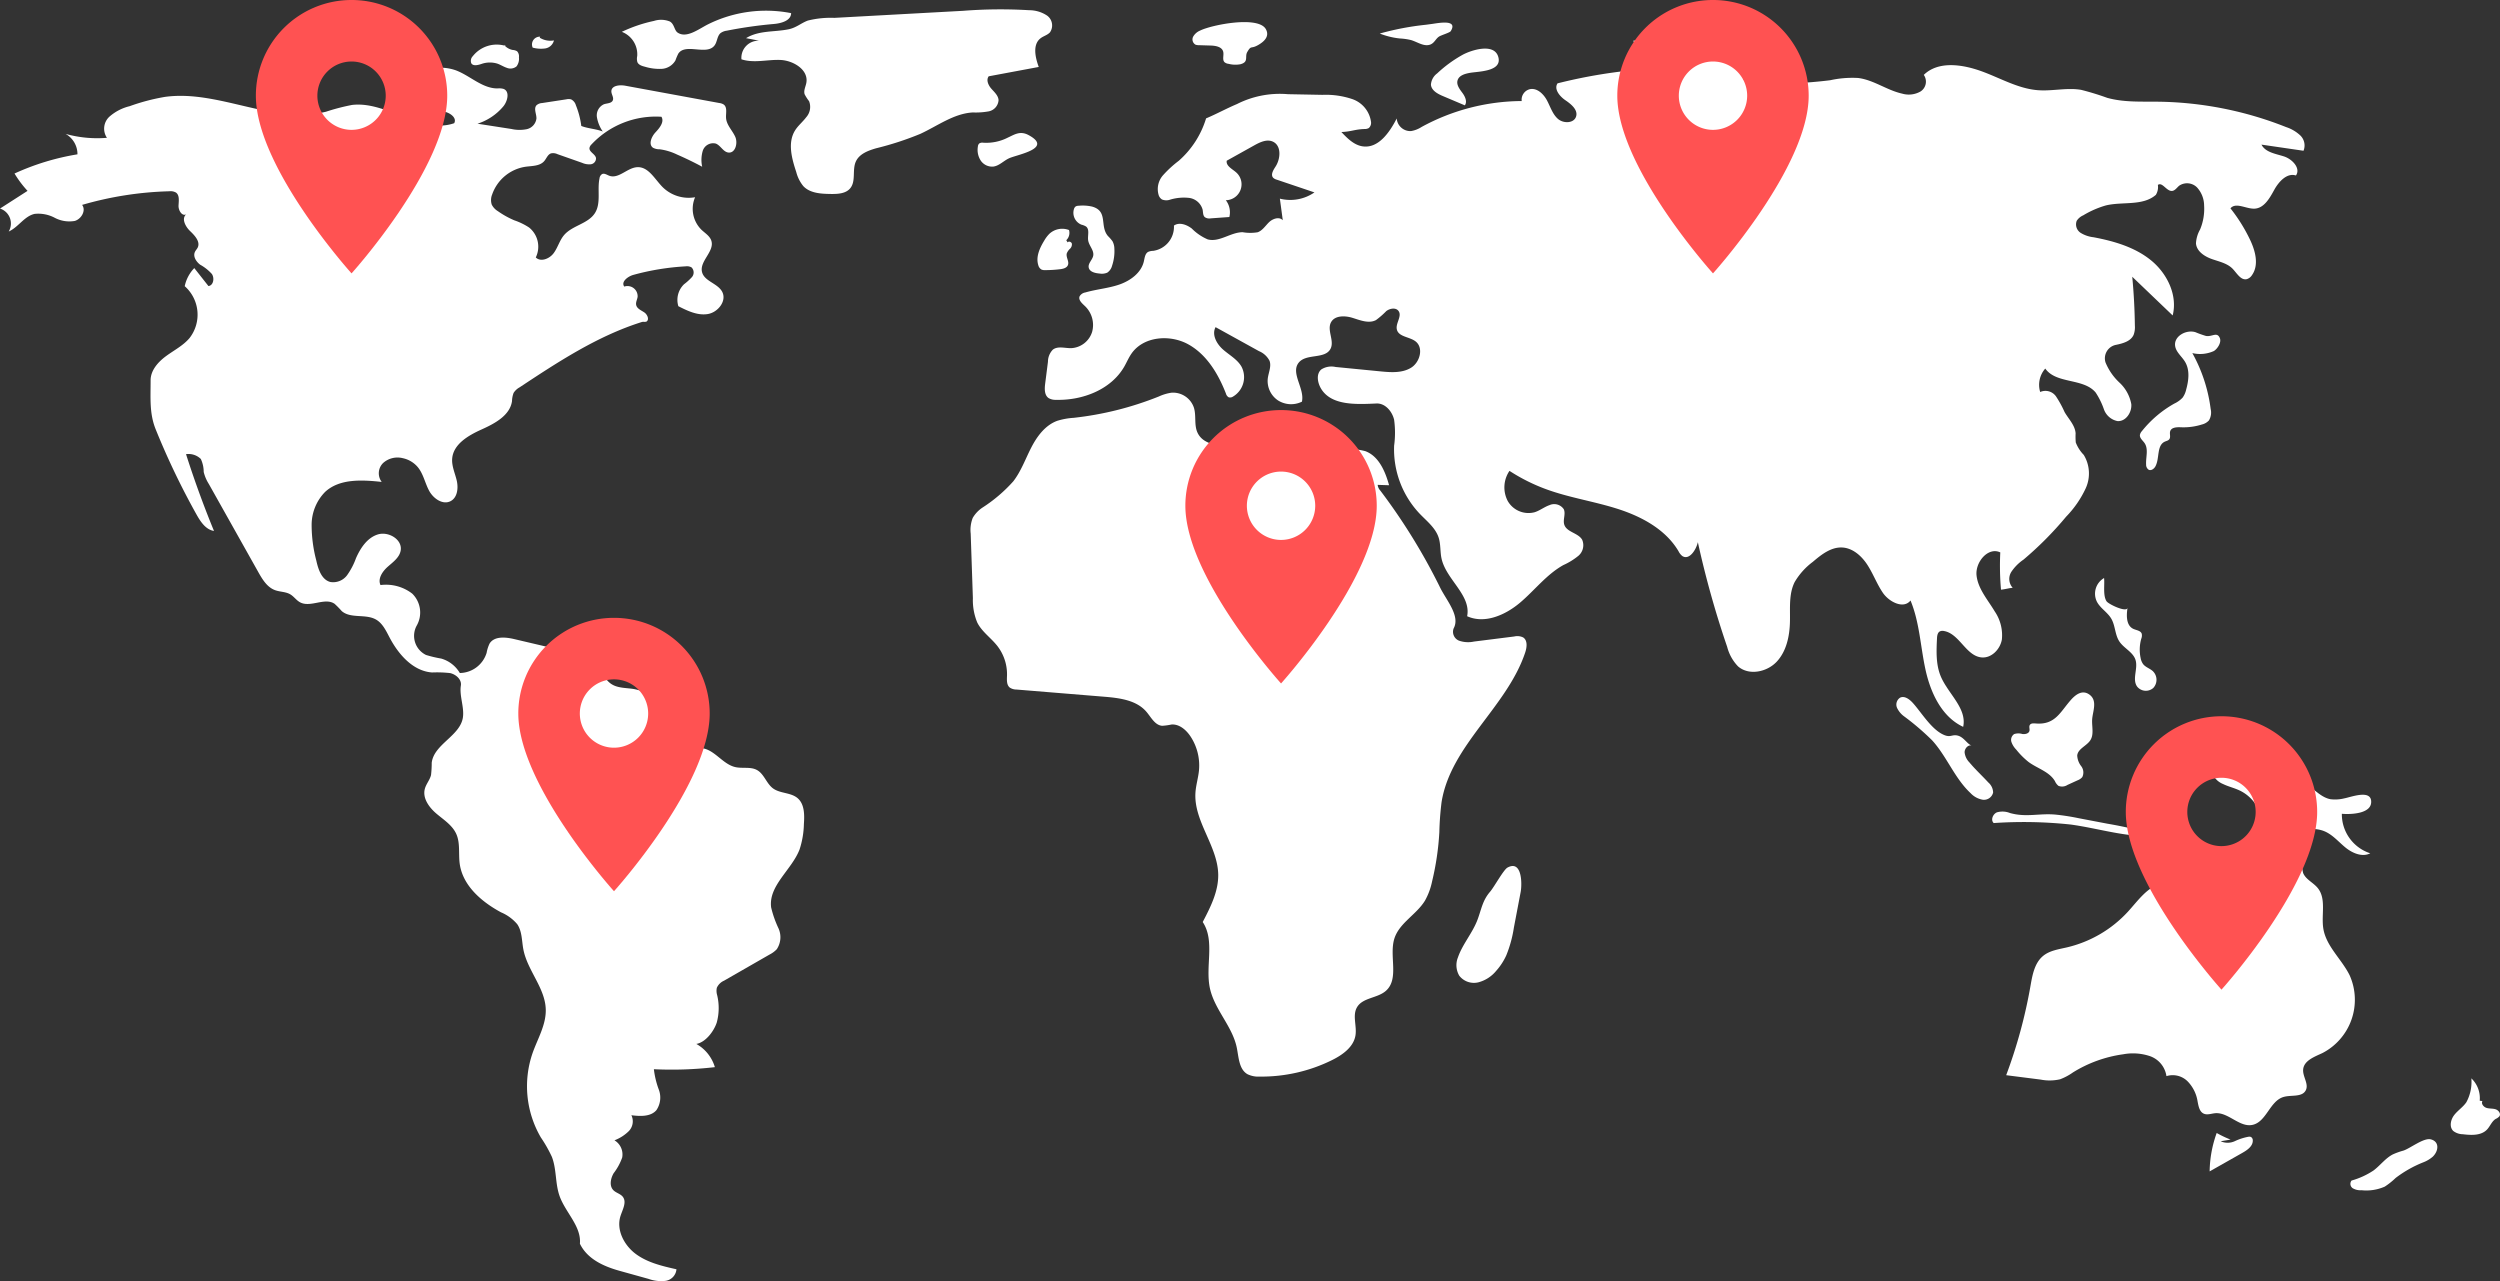 <svg xmlns="http://www.w3.org/2000/svg" width="457.236" height="234.326" viewBox="0 0 457.236 234.326">
    <rect x="0" y="0" width="457.236" height="234.326" fill="#333333" stroke="none"/>
    <defs>
        <style>
            .cls-1,.cls-2{fill:#fff}.cls-2{stroke:#6c63ff;stroke-miterlimit:10;stroke-width:2px;opacity:.8}.cls-3{fill:#ff5252}
        </style>
    </defs>
    <g id="Group_445" data-name="Group 445" transform="translate(-20.834 -59.717)">
        <path id="Path_1060" d="M186.105 248.669a15.127 15.127 0 0 0-.989-3.786 1.714 1.714 0 0 0-.871-1.073 1.8 1.8 0 0 0-.864-.01l-4.438.679a1.7 1.7 0 0 0-1.013.393c-.578.608-.009 1.587-.027 2.425a2.28 2.28 0 0 1-1.767 1.962 6.677 6.677 0 0 1-2.807-.035l-6.206-.964a10.231 10.231 0 0 0 4.695-3.133c.817-.967 1.251-2.774.071-3.232a2.9 2.9 0 0 0-1.078-.087c-2.812.022-5.024-2.326-7.656-3.314a8.465 8.465 0 0 0-9.527 2.84l3.306.159a1.468 1.468 0 0 1 .881.235c.724.6-.176 1.739-.074 2.671.133 1.211 1.741 1.47 2.953 1.592s2.75 1.107 2.167 2.177c-6.092 2.1-12.292-4.1-18.69-3.339a37.982 37.982 0 0 0-4.729 1.229c-9.658 2.444-19.642-4.076-29.508-2.7a37.462 37.462 0 0 0-6.441 1.7 8.683 8.683 0 0 0-3.72 1.942 2.981 2.981 0 0 0-.423 3.84 21.613 21.613 0 0 1-7.574-.72 4.244 4.244 0 0 1 2.182 3.74 44.943 44.943 0 0 0-11.513 3.51 19.392 19.392 0 0 0 2.383 3.174l-5.036 3.235a2.874 2.874 0 0 1 1.592 4.2c1.764-.785 2.857-2.815 4.744-3.227a6.392 6.392 0 0 1 3.666.711 5.727 5.727 0 0 0 3.674.579c1.214-.356 2.109-1.93 1.338-2.933a62.794 62.794 0 0 1 15.95-2.492 2 2 0 0 1 1.208.229c.7.488.518 1.542.48 2.4s.628 1.979 1.393 1.593c-.9.78-.13 2.247.732 3.067s1.9 1.951 1.374 3.017c-.138.278-.372.5-.5.782-.391.829.23 1.8.963 2.346a8.212 8.212 0 0 1 2.14 1.7c.509.762.278 2.1-.633 2.2l-2.588-3.286a6.737 6.737 0 0 0-1.748 3.313 6.952 6.952 0 0 1 .86 9.509c-1.174 1.379-2.844 2.218-4.3 3.294s-2.806 2.608-2.8 4.42c.006 3.13-.249 6.037.923 8.939a137.7 137.7 0 0 0 7.475 15.6c.74 1.323 1.7 2.772 3.193 3q-2.84-6.914-5.113-14.043a3.219 3.219 0 0 1 2.706.882 5.61 5.61 0 0 1 .525 2.366 7.33 7.33 0 0 0 .935 2.2l9.041 16.105c.749 1.335 1.609 2.768 3.042 3.309.916.346 1.975.281 2.818.778.661.39 1.106 1.083 1.779 1.45 1.9 1.039 4.553-.954 6.333.287a17.821 17.821 0 0 1 1.3 1.324c1.644 1.424 4.34.471 6.238 1.533 1.223.685 1.857 2.053 2.509 3.294 1.634 3.107 4.278 6.151 7.78 6.4a21.689 21.689 0 0 1 3.3.114c1.075.245 2.134 1.183 1.961 2.272-.3 1.867.627 3.912.379 5.786-.451 3.414-5.294 4.914-5.71 8.333a19.343 19.343 0 0 1-.127 2.254c-.218.9-.893 1.629-1.132 2.522-.454 1.691.758 3.375 2.089 4.512s2.919 2.119 3.647 3.712c.769 1.684.391 3.647.642 5.481.546 4 4 6.972 7.563 8.886a7.9 7.9 0 0 1 2.951 2.159c.916 1.32.825 3.061 1.131 4.638.749 3.864 4 7.047 4.094 10.982.066 2.8-1.489 5.334-2.417 7.972a18.592 18.592 0 0 0 1.518 15.419 24.7 24.7 0 0 1 2.017 3.55c.877 2.269.592 4.849 1.4 7.143 1.069 3.033 4.006 5.539 3.725 8.743 1.333 2.769 4.278 4.13 7.239 4.954l5.307 1.477a6.82 6.82 0 0 0 3.113.363 2.336 2.336 0 0 0 2-2.118c-2.6-.587-5.288-1.211-7.433-2.8s-3.615-4.41-2.8-6.95c.377-1.178 1.18-2.538.417-3.512-.437-.557-1.236-.7-1.729-1.211-.769-.793-.5-2.125.048-3.082a10.407 10.407 0 0 0 1.575-2.893 3.019 3.019 0 0 0-1.415-3.141 7.5 7.5 0 0 0 2.627-1.685 2.561 2.561 0 0 0 .466-2.9c1.614.2 3.519.3 4.578-.93a4.1 4.1 0 0 0 .454-3.714 15.864 15.864 0 0 1-.917-3.773 68.757 68.757 0 0 0 11.155-.378 7.233 7.233 0 0 0-3.391-4.247c1.677-.284 3.2-2.291 3.734-3.907a10.052 10.052 0 0 0 .067-5.044 2.707 2.707 0 0 1-.05-1.322 2.575 2.575 0 0 1 1.312-1.29l8.322-4.779a4.847 4.847 0 0 0 1.331-.982 3.954 3.954 0 0 0 .3-3.839 19.28 19.28 0 0 1-1.333-3.8c-.514-3.99 3.756-6.852 5.2-10.607a15.98 15.98 0 0 0 .79-4.651c.118-1.691.126-3.656-1.172-4.746-1.245-1.045-3.19-.812-4.493-1.784-1.194-.891-1.606-2.621-2.911-3.341-1.185-.654-2.67-.238-3.988-.545-2.32-.541-3.78-3.215-6.15-3.463-1.337-.14-2.85.514-3.946-.265-.966-.686-1-2.065-1.188-3.235a9.035 9.035 0 0 0-7.292-7.316c-1.379-.221-2.879-.137-4.052-.895s-1.732-2.2-2.665-3.266c-1.5-1.712-3.871-2.32-6.089-2.842l-9.022-2.121c-1.6-.377-3.666-.576-4.525.827a6.484 6.484 0 0 0-.535 1.684 5.214 5.214 0 0 1-4.9 3.691 5.8 5.8 0 0 0-3.419-2.646 21.318 21.318 0 0 1-2.767-.658 3.886 3.886 0 0 1-1.686-5.391 4.837 4.837 0 0 0-.827-5.819 7.852 7.852 0 0 0-5.811-1.572c-.539-1.176.362-2.5 1.333-3.357s2.15-1.694 2.361-2.97c.333-2.007-2.228-3.531-4.172-2.933s-3.185 2.487-4.006 4.349a12.806 12.806 0 0 1-1.613 3.093 3.17 3.17 0 0 1-3.069 1.256c-1.6-.409-2.219-2.311-2.574-3.925a25.529 25.529 0 0 1-.854-6.576 8.6 8.6 0 0 1 2.479-5.988c2.661-2.443 6.744-2.2 10.336-1.814a2.625 2.625 0 0 1 .269-3.467 3.942 3.942 0 0 1 3.573-.878 4.924 4.924 0 0 1 2.768 1.655c1.021 1.244 1.311 2.925 2.082 4.337s2.506 2.617 3.926 1.859c1.226-.655 1.421-2.355 1.116-3.711s-.953-2.675-.843-4.061c.211-2.644 2.952-4.236 5.37-5.325s5.188-2.554 5.571-5.178a4.721 4.721 0 0 1 .287-1.5 2.952 2.952 0 0 1 1.083-1.018c7.059-4.665 14.235-9.387 22.3-11.936.42-.133.469.015.9-.089.6-.346.2-1.3-.372-1.689s-1.341-.681-1.487-1.357c-.107-.5.186-.985.262-1.487a1.857 1.857 0 0 0-2.438-1.882c-.648-.858.634-1.856 1.671-2.141a45.383 45.383 0 0 1 9.534-1.557 1.718 1.718 0 0 1 1.085.185 1.3 1.3 0 0 1 .089 1.771 10.425 10.425 0 0 1-1.459 1.325 3.983 3.983 0 0 0-1.033 4.006c1.683.856 3.513 1.738 5.378 1.436s3.519-2.4 2.643-4.069c-.816-1.558-3.267-1.909-3.689-3.617-.494-2 2.336-3.777 1.7-5.735-.279-.858-1.134-1.362-1.79-1.982a5.377 5.377 0 0 1-1.177-5.962 6.784 6.784 0 0 1-5.95-1.862c-1.423-1.436-2.558-3.7-4.579-3.637-1.854.059-3.452 2.222-5.186 1.562-.427-.162-.876-.493-1.29-.3a1.066 1.066 0 0 0-.481.8c-.441 2.107.317 4.507-.831 6.328-1.25 1.981-4.14 2.256-5.654 4.042-.822.97-1.141 2.276-1.9 3.3s-2.36 1.672-3.267.781a4.5 4.5 0 0 0-1.223-5.476 12.011 12.011 0 0 0-2.7-1.314 16.031 16.031 0 0 1-3.019-1.682 2.973 2.973 0 0 1-1.108-1.186 2.7 2.7 0 0 1 .076-1.875 7.667 7.667 0 0 1 6.1-5.057c1.208-.164 2.613-.106 3.412-1.027.423-.487.645-1.223 1.259-1.421a1.857 1.857 0 0 1 1.162.143l4.508 1.587a3.163 3.163 0 0 0 1.606.266 1.089 1.089 0 0 0 .941-1.144c-.144-.749-1.3-1.108-1.191-1.863a1.244 1.244 0 0 1 .377-.634 16.116 16.116 0 0 1 12.782-5.047c.569.934-.331 2.041-1.08 2.839s-1.35 2.223-.445 2.837a2.482 2.482 0 0 0 1.2.27 10.478 10.478 0 0 1 3.195.969q2.336 1.017 4.583 2.225a5.811 5.811 0 0 1 .116-2.951 2 2 0 0 1 2.368-1.288c.9.347 1.355 1.532 2.309 1.641 1.273.145 1.775-1.735 1.243-2.9s-1.584-2.141-1.672-3.419c-.059-.862.269-1.931-.42-2.454a1.874 1.874 0 0 0-.813-.285l-17.2-3.164c-1.021-.188-2.5-.044-2.542.993-.025.579.492 1.152.263 1.684-.244.568-1.048.516-1.633.717a2.232 2.232 0 0 0-1.276 2.345 6.526 6.526 0 0 0 1.077 2.643c-1.121-.47-2.814-.557-3.933-1.024z" class="cls-1" data-name="Path 1060" transform="translate(-58.957 -165.917)"/>
        <path id="Path_1061" d="M281.973 228.692a5.569 5.569 0 0 0-6.117 1.832 1.225 1.225 0 0 0-.284 1.29c.34.579 1.206.35 1.844.143a4.641 4.641 0 0 1 2.913-.069c.6.206 1.136.57 1.738.768a1.75 1.75 0 0 0 1.784-.261 2.324 2.324 0 0 0 .44-1.667 1.34 1.34 0 0 0-.342-1.1 1.751 1.751 0 0 0-.79-.234 2.721 2.721 0 0 1-1.592-.931" class="cls-1" data-name="Path 1061" transform="translate(-168.546 -160.537)"/>
        <path id="Path_1062" d="M302.436 225.124a1.417 1.417 0 0 0-1.369 2 5.742 5.742 0 0 0 2.289.149 1.957 1.957 0 0 0 1.6-1.467 3.684 3.684 0 0 1-2.608-.5" class="cls-1" data-name="Path 1062" transform="translate(-182.808 -158.696)"/>
        <path id="Path_1063" d="M344.148 216.185a26.335 26.335 0 0 0-5.87 1.994 4.41 4.41 0 0 1 2.817 4.43 2.308 2.308 0 0 0 .027 1.1c.216.523.84.719 1.39.853a9.16 9.16 0 0 0 3.048.389 3.1 3.1 0 0 0 2.523-1.542 10.971 10.971 0 0 1 .525-1.24c1.316-2 5.227.419 6.641-1.518.5-.683.452-1.71 1.1-2.251a2.474 2.474 0 0 1 1.132-.432 79.5 79.5 0 0 1 8.6-1.225c1.368-.119 3.151-.61 3.162-1.983a23.824 23.824 0 0 0-15.2 2.044c-1.694.849-3.935 2.633-5.567 1.508-.611-.421-.581-1.555-1.422-2.029a4.288 4.288 0 0 0-2.906-.098z" class="cls-1" data-name="Path 1063" transform="translate(-203.717 -152.639)"/>
        <path id="Path_1064" d="M388.832 219.008l2.419.465a3.134 3.134 0 0 0-3.262 3.4c2.265.757 4.734.02 7.12.121s5.162 1.8 4.755 4.158c-.123.711-.534 1.422-.32 2.112a7.858 7.858 0 0 0 .817 1.272 2.848 2.848 0 0 1-.533 2.945c-.633.843-1.484 1.516-2.04 2.413-1.382 2.229-.6 5.111.227 7.6a6.7 6.7 0 0 0 1.289 2.573c1.22 1.3 3.208 1.41 4.989 1.436 1.3.019 2.781-.045 3.6-1.049 1.07-1.311.322-3.356 1.026-4.895.64-1.4 2.27-2 3.746-2.422a56.064 56.064 0 0 0 8.02-2.617c3.176-1.461 6.144-3.737 9.635-3.925a13.222 13.222 0 0 0 2.926-.206 2.225 2.225 0 0 0 1.768-2.062c-.061-.836-.768-1.449-1.321-2.079s-.986-1.6-.479-2.265l9.15-1.709c-.648-1.768-1.154-4.1.336-5.246.538-.415 1.258-.581 1.716-1.083a2.219 2.219 0 0 0-.513-3.056 5.878 5.878 0 0 0-3.273-.992 87.815 87.815 0 0 0-12.067.107l-23.574 1.292a17.226 17.226 0 0 0-4.859.494c-1.228.457-2.1 1.3-3.506 1.59-2.592.54-5.446.172-7.792 1.628z" class="cls-1" data-name="Path 1064" transform="translate(-231.55 -152.311)"/>
        <path id="Path_1065" d="M487.147 266.941a.974.974 0 0 0-.7.16.888.888 0 0 0-.229.543 3.584 3.584 0 0 0 .521 2.566 2.513 2.513 0 0 0 2.3 1.1c1.089-.139 1.892-1.068 2.893-1.521 1.543-.7 8.1-1.787 3.563-4.236-1.562-.844-2.572-.1-3.8.457a8.654 8.654 0 0 1-4.548.931z" class="cls-1" data-name="Path 1065" transform="translate(-286.535 -181.126)"/>
        <path id="Path_1066" d="M576.887 220.617a2.588 2.588 0 0 0-1.259 1.1 1.106 1.106 0 0 0 .415 1.467 1.649 1.649 0 0 0 .617.1l2.152.064c.914.027 2.056.222 2.3 1.1.182.654-.226 1.5.267 1.963a1.387 1.387 0 0 0 .732.286 4.989 4.989 0 0 0 2.169.07c1.566-.42.743-1.376 1.237-2.227.755-1.3.624-.514 1.954-1.26.982-.551 2.251-1.551 1.432-2.956-1.424-2.446-9.912-.757-12.016.293z" class="cls-1" data-name="Path 1066" transform="translate(-336.568 -155.303)"/>
        <path id="Path_1067" d="M662.971 219.5l-1.25.167a50.342 50.342 0 0 0-8.367 1.6 13.931 13.931 0 0 0 3.665.9 11.257 11.257 0 0 1 2.053.292c1.2.357 2.407 1.279 3.565.806.718-.293.953-1.041 1.547-1.437.411-.274 1.969-.717 2.143-.993 1.408-2.235-2.274-1.48-3.356-1.335z" class="cls-1" data-name="Path 1067" transform="translate(-380.168 -155.414)"/>
        <path id="Path_1068" d="M680.368 231.237a23.436 23.436 0 0 0-4.612 3.378 2.792 2.792 0 0 0-1.134 2.043c.071 1.069 1.209 1.689 2.2 2.106l4 1.692c.485-.683.041-1.626-.46-2.3s-1.1-1.448-.875-2.256c.252-.922 1.377-1.236 2.319-1.395 1.536-.259 5.679-.238 5.181-2.713-.595-2.914-5.077-1.417-6.619-.555z" class="cls-1" data-name="Path 1068" transform="translate(-392.077 -161.471)"/>
        <path id="Path_1069" d="M685.513 586.575a3.812 3.812 0 0 0 .241 3.36 3.4 3.4 0 0 0 3.494 1.207 6.293 6.293 0 0 0 3.244-2.086 11.167 11.167 0 0 0 1.866-2.861 22.35 22.35 0 0 0 1.383-5.061l1.24-6.514c.277-1.456.266-5.919-2.409-4.464-.731.4-2.423 3.534-3.189 4.423-1.38 1.6-1.563 3.158-2.29 5.1-.909 2.433-2.738 4.46-3.58 6.896z" class="cls-1" data-name="Path 1069" transform="translate(-398.026 -351.763)"/>
        <path id="Path_1070" d="M1002.163 682.056a19.494 19.494 0 0 1-2.542-1.21 21.42 21.42 0 0 0-1.289 7.024l5.99-3.39c.9-.51 1.922-1.219 1.9-2.254a.713.713 0 0 0-.331-.648.807.807 0 0 0-.42-.049 10.14 10.14 0 0 0-2.536.815 3.1 3.1 0 0 1-2.587.014" class="cls-1" data-name="Path 1070" transform="translate(-573.366 -413.913)"/>
        <path id="Path_1071" d="M1066.518 685.506a12.922 12.922 0 0 0-1.921.689c-1.375.7-2.31 2.028-3.547 2.949a14.072 14.072 0 0 1-4.008 1.836.961.961 0 0 0 .224 1.416 2.778 2.778 0 0 0 1.582.356 8.359 8.359 0 0 0 4.258-.656 13.451 13.451 0 0 0 2-1.591 21.233 21.233 0 0 1 5.045-2.853 5.793 5.793 0 0 0 1.759-1.052c1.111-1.1 1.19-2.785-.413-3.158-1.292-.3-3.747 1.665-4.979 2.064z" class="cls-1" data-name="Path 1071" transform="translate(-606.117 -415.35)"/>
        <path id="Path_1072" d="M1103.858 662.229a5 5 0 0 0-1.529-4.095 7.79 7.79 0 0 1-.911 4.362c-.6.889-1.552 1.489-2.214 2.335s-.956 2.188-.18 2.931a2.911 2.911 0 0 0 1.725.594c1.546.182 3.335.283 4.42-.833.592-.61.88-1.513 1.6-1.961a1.946 1.946 0 0 0 .7-.5c.3-.474-.176-1.1-.708-1.269s-1.121-.09-1.656-.253-1.027-.765-.752-1.252" class="cls-1" data-name="Path 1072" transform="translate(-629.497 -401.194)"/>
        <path id="Path_1073" d="M1023.343 535.148a6.944 6.944 0 0 1-2.479.146c-1.376-.253-2.448-1.29-3.559-2.141a15.7 15.7 0 0 0-9.172-3.2c-3.019-.057-6.067.761-9.032.19a3.563 3.563 0 0 0 2.1 2.366c.984.48 2.07.722 3.058 1.193a7.3 7.3 0 0 1 3.537 3.68 10.4 10.4 0 0 0 1 2.2c.986 1.326 2.854 1.618 4.5 1.509 2.15-.141 4.4-.76 6.4.041 1.53.613 2.625 1.952 3.9 2.993s3.077 1.814 4.544 1.063a7.513 7.513 0 0 1-5.2-7.229c1.439.132 5.584.081 5.36-2.364-.183-2.073-3.721-.67-4.957-.447z" class="cls-1" data-name="Path 1073" transform="translate(-573.796 -329.405)"/>
        <path id="Path_1074" d="M956.721 571.061c.255-1.4 1.653-2.639 1.218-3.995a2.458 2.458 0 0 0-2.373-1.424c-.985-.023-1.952.27-2.937.3a14.322 14.322 0 0 0-1.923.027c-1.954.321-3.159 2.37-5 3.1a30.4 30.4 0 0 1-3.543.664c-2.644.7-4.317 3.194-6.166 5.208a22 22 0 0 1-11.168 6.513c-1.5.348-3.12.571-4.315 1.547-1.583 1.293-1.972 3.51-2.324 5.523a91.222 91.222 0 0 1-4.44 16.3l6.278.8a8.533 8.533 0 0 0 3.581-.052 10.39 10.39 0 0 0 2.355-1.255 23.516 23.516 0 0 1 9.185-3.317 9.755 9.755 0 0 1 4.911.344 4.566 4.566 0 0 1 3 3.652 3.858 3.858 0 0 1 3.855.938 6.7 6.7 0 0 1 1.84 3.674c.165.859.331 1.888 1.128 2.249.65.294 1.4-.023 2.108-.08 2.414-.193 4.417 2.622 6.79 2.137 2.545-.52 3.169-4.331 5.652-5.094 1.426-.439 3.426.095 4.108-1.232.6-1.169-.6-2.518-.475-3.827.152-1.612 2.053-2.3 3.519-2.983a10.975 10.975 0 0 0 5-14.187c-1.451-2.972-4.3-5.311-4.832-8.576-.406-2.512.585-5.441-1.017-7.418-.815-1.006-2.194-1.561-2.679-2.761a13.59 13.59 0 0 1-.347-2.411c-.164-.8-.86-1.633-1.649-1.426-2.287.6-3.017 7.666-4.242 9.383a2.84 2.84 0 0 1-5.098-2.321z" class="cls-1" data-name="Path 1074" transform="translate(-525.996 -348.46)"/>
        <path id="Path_1075" d="M911.183 547.483a3.682 3.682 0 0 0-2.384-.122c-.749.313-1.186 1.413-.585 1.958a80.717 80.717 0 0 1 14.1.274c5.372.736 10.689 2.558 16.084 2.022a81.839 81.839 0 0 0-9.383-2.177l-5.282-1.009a40.835 40.835 0 0 0-4.289-.663c-3.017-.249-5.297.548-8.261-.283z" class="cls-1" data-name="Path 1075" transform="translate(-522.739 -339.07)"/>
        <path id="Path_1076" d="M920.29 503.4c-.391-.033-.874-.061-1.076.275s.028.744-.076 1.1c-.142.491-.785.617-1.292.55a2.476 2.476 0 0 0-1.5.017 1.276 1.276 0 0 0-.493 1.448 3.728 3.728 0 0 0 .87 1.386 14.159 14.159 0 0 0 2.256 2.263c1.616 1.193 3.806 1.768 4.824 3.5a2.322 2.322 0 0 0 .644.867 1.791 1.791 0 0 0 1.652-.166l1.844-.843a2.1 2.1 0 0 0 .862-.586 1.9 1.9 0 0 0-.191-2 3.437 3.437 0 0 1-.731-1.959c.135-1.259 1.754-1.741 2.42-2.818s.234-2.485.312-3.759c.091-1.49 1.027-3.428-.48-4.542-1.28-.946-2.5-.072-3.423.973-1.943 2.203-2.859 4.594-6.422 4.294z" class="cls-1" data-name="Path 1076" transform="translate(-527.137 -311.363)"/>
        <path id="Path_1077" d="M951.035 454.487c.63 1.206 1.942 1.925 2.629 3.1.744 1.273.659 2.917 1.467 4.151.828 1.266 2.5 1.938 2.96 3.377.507 1.572-.644 3.482.274 4.855a2.038 2.038 0 0 0 2.99.275 2.193 2.193 0 0 0-.09-3.059c-.543-.5-1.323-.709-1.776-1.288a2.7 2.7 0 0 1-.46-1.12 7.334 7.334 0 0 1 .115-3.515 1.564 1.564 0 0 0 .089-.919c-.2-.593-1.008-.636-1.572-.911-1.281-.625-1.25-2.433-1.026-3.84-.149.937-3.487-.657-3.837-1.188-.694-1.055-.317-3.089-.454-4.254a3.312 3.312 0 0 0-1.309 4.336z" class="cls-1" data-name="Path 1077" transform="translate(-546.687 -284.716)"/>
        <path id="Path_1078" d="M871.168 500.748c-.616-.69-1.544-1.411-2.37-1a1.5 1.5 0 0 0-.557 1.85 4.073 4.073 0 0 0 1.344 1.6 46.909 46.909 0 0 1 5.077 4.351c2.688 2.953 4.111 6.939 7.034 9.659a3.946 3.946 0 0 0 2.215 1.2 1.722 1.722 0 0 0 1.906-1.315 2.508 2.508 0 0 0-.884-1.845c-1.135-1.235-2.378-2.372-3.45-3.662a3.077 3.077 0 0 1-.882-1.842c-.006-.695.628-1.422 1.3-1.25-.819-.209-1.426-1.573-2.627-1.83-1-.214-1.247.407-2.442-.105-2.279-.971-4.068-4.024-5.664-5.811z" class="cls-1" data-name="Path 1078" transform="translate(-500.451 -312.427)"/>
        <path id="Path_1079" d="M981.4 348.5a18.863 18.863 0 0 1-1.926-.688c-1.692-.508-3.932.736-3.706 2.488.15 1.164 1.234 1.95 1.832 2.96.888 1.5.651 3.4.185 5.075a3.966 3.966 0 0 1-.64 1.444 4.891 4.891 0 0 1-1.517 1.091 20.283 20.283 0 0 0-5.935 5.042 1.455 1.455 0 0 0-.358.676c-.081.592.514 1.023.85 1.516.747 1.1.207 2.571.281 3.9a1.1 1.1 0 0 0 .464.966c.45.229.984-.16 1.228-.6.81-1.467.2-3.822 1.719-4.53.287-.134.636-.19.828-.443.3-.4.011-.993.165-1.472.231-.719 1.214-.751 1.969-.719a11.176 11.176 0 0 0 3.838-.511 2.556 2.556 0 0 0 1.271-.736 2.764 2.764 0 0 0 .323-2.093 28.374 28.374 0 0 0-3.352-10.229 6.094 6.094 0 0 0 3.938-.377c.645-.389 1.418-1.554 1.1-2.347-.512-1.255-1.427-.2-2.557-.413z" class="cls-1" data-name="Path 1079" transform="translate(-557.119 -227.343)"/>
        <path id="Path_1080" d="M538.112 382.481a5.138 5.138 0 0 1 .036 2.583 1.767 1.767 0 0 1-2 1.261c-.647-.2-1.021-.847-1.48-1.343-2.556-2.759-8.321-1.162-9.9-4.575-.644-1.393-.207-3.062-.646-4.532a4.034 4.034 0 0 0-4.085-2.775 8.4 8.4 0 0 0-2.351.7 59.274 59.274 0 0 1-15.575 3.9 12.8 12.8 0 0 0-2.993.544c-2.194.8-3.694 2.83-4.761 4.906s-1.855 4.324-3.286 6.168a27.4 27.4 0 0 1-5.576 4.764 5.689 5.689 0 0 0-1.839 1.928 6.031 6.031 0 0 0-.369 2.865l.4 11.81a10.669 10.669 0 0 0 .8 4.452c.849 1.7 2.526 2.809 3.69 4.309a8.44 8.44 0 0 1 1.751 5.39c-.025.782-.1 1.707.507 2.2a2.227 2.227 0 0 0 1.245.358l15.976 1.308c2.81.23 5.925.608 7.76 2.749.866 1.011 1.562 2.464 2.888 2.572a10.718 10.718 0 0 0 1.692-.232c1.436-.114 2.7.976 3.493 2.176a9.654 9.654 0 0 1 1.551 6.2c-.13 1.369-.555 2.7-.646 4.072-.348 5.221 4.078 9.758 4.164 14.99.05 3.078-1.411 5.953-2.835 8.682 2.3 3.483.416 8.121 1.332 12.192.869 3.863 4.089 6.887 4.892 10.764.367 1.775.389 3.959 1.954 4.873a4.454 4.454 0 0 0 2.211.443 29.145 29.145 0 0 0 13.272-3.022c1.935-.96 3.941-2.394 4.279-4.528.273-1.721-.6-3.646.288-5.145 1.047-1.767 3.728-1.627 5.268-2.985 2.5-2.2.55-6.406 1.562-9.58.91-2.853 4.042-4.368 5.595-6.929a12.3 12.3 0 0 0 1.3-3.524 50.254 50.254 0 0 0 1.324-8.992 53.876 53.876 0 0 1 .407-5.5c1.674-10.4 11.955-17.364 15.294-27.355.319-.954.468-2.225-.38-2.765a2.431 2.431 0 0 0-1.617-.169l-7.365.928a5.069 5.069 0 0 1-2.724-.157 1.748 1.748 0 0 1-1-2.25c1.251-2.266-1.322-5.129-2.465-7.451A109.946 109.946 0 0 0 558.2 391a1.805 1.805 0 0 1-.48-1.042l2.09.07c-.705-2.532-1.87-5.3-4.329-6.228a10.779 10.779 0 0 0-4.4-.261 64.291 64.291 0 0 1-12.969-1.058z" class="cls-1" data-name="Path 1080" transform="translate(-284.918 -241.563)"/>
        <path id="Path_1081" d="M568.356 242.927c1.108 1.177 2.35 2.425 3.954 2.63 2.833.362 4.869-2.567 6.166-5.111a2.5 2.5 0 0 0 2.606 2.31 5.143 5.143 0 0 0 1.96-.766 38.614 38.614 0 0 1 18.294-4.729 1.976 1.976 0 0 1 1.509-2.172c1.3-.258 2.472.866 3.1 2.034s1.018 2.521 2.015 3.4 2.926.836 3.32-.43c.378-1.215-.888-2.252-1.94-2.968s-2.16-2.043-1.452-3.1a94.5 94.5 0 0 1 16.279-2.62 6.817 6.817 0 0 0 2.74-.472 2.13 2.13 0 0 0 1.279-2.252 6.205 6.205 0 0 1-6.476-2.443c7.629-.63 15.744-1.166 22.506 2.424.811 1.742-3.324 3.191-2.218 4.762a2 2 0 0 0 1.673.571 82.95 82.95 0 0 0 14.07-.537 18.841 18.841 0 0 1 5.117-.415c2.839.35 5.267 2.244 8.06 2.862a4.312 4.312 0 0 0 3.37-.4 2.137 2.137 0 0 0 .585-3.026c2.63-2.577 6.994-1.939 10.464-.7s6.756 3.224 10.428 3.5c2.633.2 5.3-.511 7.9-.061a49.209 49.209 0 0 1 4.755 1.457c3.022.845 6.219.667 9.357.707a65.564 65.564 0 0 1 23.365 4.643 6.947 6.947 0 0 1 2.6 1.535 2.547 2.547 0 0 1 .58 2.794l-7.688-1.123c.724 1.426 2.6 1.669 4.12 2.161s3.1 2.172 2.185 3.484c-1.649-.525-3.143 1.124-3.976 2.64s-1.848 3.333-3.576 3.426c-1.547.083-3.419-1.235-4.427-.058a30.181 30.181 0 0 1 3.557 5.687c1 2.076 1.706 4.691.359 6.559a1.7 1.7 0 0 1-.909.7c-1.1.278-1.815-1.067-2.6-1.883-.994-1.028-2.5-1.319-3.843-1.8s-2.764-1.43-2.869-2.856a5.7 5.7 0 0 1 .748-2.532 9.758 9.758 0 0 0 .741-4.375 4.97 4.97 0 0 0-1.277-3.3 2.559 2.559 0 0 0-3.284-.337c-.433.359-.78.934-1.342.956-.993.038-1.756-1.694-2.555-1.1a2.718 2.718 0 0 1-.369 1.816c-2.385 2.074-6.049 1.2-9.123 1.929a17.126 17.126 0 0 0-4.162 1.818 2.679 2.679 0 0 0-1.19 1 1.842 1.842 0 0 0 .716 2.2 5.684 5.684 0 0 0 2.36.806c3.748.71 7.552 1.809 10.511 4.216s4.9 6.387 3.964 10.086L713 269.4q.421 4.449.478 8.921a4.014 4.014 0 0 1-.234 1.716c-.527 1.164-1.955 1.556-3.207 1.813a2.512 2.512 0 0 0-1.928 3.218 10.5 10.5 0 0 0 2.569 3.705 7.114 7.114 0 0 1 2.147 3.916c.133 1.51-1.006 3.213-2.519 3.108a3.323 3.323 0 0 1-2.486-2.146 13.645 13.645 0 0 0-1.515-3.082c-2.224-2.675-7.22-1.529-9.212-4.38a4.506 4.506 0 0 0-.932 4.288 2.361 2.361 0 0 1 2.892.8 19.754 19.754 0 0 1 1.572 2.871c.738 1.278 1.912 2.411 2.016 3.883a12.727 12.727 0 0 0 .028 1.67 6.752 6.752 0 0 0 1.46 2.278 6.539 6.539 0 0 1 .372 6.086 18.765 18.765 0 0 1-3.587 5.207 62.818 62.818 0 0 1-7.811 7.867 8.2 8.2 0 0 0-2.217 2.232 2.42 2.42 0 0 0 .249 2.92c-.565.028-1.577.306-2.141.334a49.821 49.821 0 0 1-.129-6.81c-2.227-1.069-4.626 1.795-4.338 4.249s2.063 4.423 3.326 6.547a7.735 7.735 0 0 1 1.3 5.143c-.309 1.78-1.9 3.423-3.7 3.266-2.863-.25-4.061-4.36-6.9-4.831a1.158 1.158 0 0 0-.746.074c-.421.231-.494.794-.518 1.274-.116 2.353-.216 4.8.7 6.97 1.344 3.174 4.816 5.84 4.088 9.21-3.924-1.824-5.964-6.224-6.89-10.45s-1.081-8.664-2.741-12.659c-1.261 1.616-3.911.28-5.063-1.415-1.092-1.607-1.764-3.466-2.824-5.1s-2.683-3.087-4.624-3.177c-2.035-.094-3.8 1.3-5.352 2.622a12.481 12.481 0 0 0-3.333 3.713c-1.086 2.183-.8 4.756-.854 7.193-.057 2.635-.615 5.415-2.411 7.344s-5.11 2.6-7.091.862a7.992 7.992 0 0 1-1.981-3.565 174.582 174.582 0 0 1-5.362-19.144c-.333 1.478-1.631 3.384-2.871 2.513a2.571 2.571 0 0 1-.662-.852c-2.313-3.921-6.6-6.273-10.927-7.683s-8.883-2.068-13.164-3.618a33.343 33.343 0 0 1-6.829-3.4 5.37 5.37 0 0 0-.328 5.494 4.376 4.376 0 0 0 4.938 2.067c.951-.3 1.753-.964 2.7-1.29a2.1 2.1 0 0 1 2.621.743c.395.87-.2 1.922.094 2.83.451 1.383 2.537 1.49 3.266 2.748a2.531 2.531 0 0 1-.679 2.936 12.282 12.282 0 0 1-2.755 1.7c-3.069 1.707-5.252 4.62-7.935 6.887s-6.467 3.922-9.664 2.468c.762-3.859-3.834-6.692-4.68-10.533-.278-1.264-.134-2.607-.531-3.839-.575-1.784-2.158-3.01-3.456-4.362A17.12 17.12 0 0 1 578 300.3a17.494 17.494 0 0 0 0-4.748c-.362-1.547-1.643-3.045-3.23-2.975-3.626.16-8.194.43-10.1-2.661-.679-1.1-.974-2.719.007-3.564a3.447 3.447 0 0 1 2.624-.451l8.17.8c1.911.188 3.976.343 5.616-.656s2.35-3.65.832-4.826c-1.109-.859-3.1-.812-3.419-2.177-.269-1.137.99-2.427.31-3.378-.487-.681-1.583-.492-2.247.018a14.383 14.383 0 0 1-1.889 1.645c-1.3.678-2.861.033-4.264-.406s-3.283-.476-3.963.827c-.761 1.457.675 3.366-.08 4.826-1 1.93-4.379.831-5.781 2.491-1.609 1.905 1.095 4.746.552 7.179a4.469 4.469 0 0 1-4.4-.247 4.277 4.277 0 0 1-1.848-3.982c.134-1.095.7-2.212.323-3.247a3.81 3.81 0 0 0-1.93-1.766l-7.939-4.387c-.737 1.367.195 3.063 1.36 4.089s2.625 1.8 3.391 3.152a4.138 4.138 0 0 1-1.557 5.455.955.955 0 0 1-.787.137 1.1 1.1 0 0 1-.51-.686c-1.4-3.585-3.5-7.119-6.866-8.992s-8.194-1.488-10.4 1.667c-.524.749-.875 1.6-1.332 2.4-2.424 4.209-7.62 6.2-12.475 6.071a2.478 2.478 0 0 1-1.361-.32c-.785-.542-.749-1.692-.629-2.638l.51-4.014a3.189 3.189 0 0 1 .889-2.2c.9-.709 2.2-.262 3.342-.278a4.235 4.235 0 0 0 3.844-2.967 4.773 4.773 0 0 0-1.329-4.747c-.525-.493-1.23-1.112-.952-1.777a1.469 1.469 0 0 1 1.03-.694c2.057-.6 4.231-.754 6.254-1.459s3.985-2.147 4.464-4.235c.147-.64.214-1.415.789-1.732a2.365 2.365 0 0 1 .911-.186 4.434 4.434 0 0 0 3.8-4.622c.97-.677 2.328-.179 3.266.541a9.2 9.2 0 0 0 2.907 1.983c2.127.579 4.182-1.3 6.387-1.313a8.228 8.228 0 0 0 2.758.01c.884-.319 1.412-1.2 2.09-1.849s1.869-1.047 2.5-.346l-.534-3.952a7.769 7.769 0 0 0 6.323-1.143l-6.9-2.33a1.5 1.5 0 0 1-.645-.345c-.5-.54 0-1.381.4-1.995.975-1.468 1.139-3.886-.465-4.617-1.095-.5-2.351.1-3.4.686l-5.033 2.806c-.16.957 1.01 1.5 1.735 2.143a2.909 2.909 0 0 1-1.9 5.082 3.624 3.624 0 0 1 .647 3.073l-3.386.243a1.467 1.467 0 0 1-1.1-.214c-.362-.322-.313-.885-.4-1.362a2.956 2.956 0 0 0-2.48-2.165 8.726 8.726 0 0 0-3.467.32 2.069 2.069 0 0 1-1.49-.034 1.488 1.488 0 0 1-.59-.744 3.823 3.823 0 0 1 .77-3.671 20.365 20.365 0 0 1 2.887-2.655 16.826 16.826 0 0 0 5-7.76c1.864-.781 3.794-1.842 5.658-2.623a17.313 17.313 0 0 1 9.306-1.8l6.313.121a15.137 15.137 0 0 1 5.517.794 5.145 5.145 0 0 1 3.366 4.119 1.264 1.264 0 0 1-.4 1.156 1.491 1.491 0 0 1-.8.18c-1.728.054-2.47.488-4.214.549z" class="cls-1" data-name="Path 1081" transform="translate(-302.189 -159.064)"/>
        <path id="Path_1082" d="M516.331 307.063a1.847 1.847 0 0 0 .5-1.858 3.455 3.455 0 0 0-3.578.676 6.035 6.035 0 0 0-.958 1.267c-.83 1.353-1.563 2.97-1.082 4.483a1.273 1.273 0 0 0 .583.8 1.534 1.534 0 0 0 .679.106 22.767 22.767 0 0 0 2.734-.168c.557-.068 1.2-.225 1.419-.744.283-.681-.4-1.452-.2-2.162a2.365 2.365 0 0 1 .583-.835 1.1 1.1 0 0 0 .344-.927c-.081-.333-.591-.522-.774-.233" class="cls-1" data-name="Path 1082" transform="translate(-300.481 -203.415)"/>
        <path id="Path_1083" d="M529.431 295.512a7.647 7.647 0 0 0-2.477-.156 1.081 1.081 0 0 0-.528.12.881.881 0 0 0-.325.471 2.341 2.341 0 0 0 1.363 2.868 2.93 2.93 0 0 1 .845.339c.7.544.254 1.655.387 2.532.149.985 1.1 1.811.927 2.791-.138.772-.963 1.384-.83 2.157.139.81 1.167 1.053 1.986 1.118a2.5 2.5 0 0 0 1.407-.161 2.179 2.179 0 0 0 .888-1.286 8.239 8.239 0 0 0 .415-3.1 2.943 2.943 0 0 0-.35-1.37 7.643 7.643 0 0 0-.818-.936c-1.57-1.826.079-4.549-2.89-5.387z" class="cls-1" data-name="Path 1083" transform="translate(-308.843 -198.007)"/>
        <g id="Group_453" class="markers" data-name="Group 453" transform="translate(-.001 -.001)">
            <circle opacity="0" cx="50" cy="50" r="40" fill="#18B3F1" transform="translate(35.632 52.718)" />
            <circle opacity="0" cx="50" cy="50" r="40" fill="#18B3F1" transform="translate(204.632 128.718)" />
            <circle opacity="0" cx="50" cy="50" r="40" fill="#18B3F1" transform="translate(83.632 167.118)" />
            <circle opacity="0" cx="50" cy="50" r="40" fill="#18B3F1" transform="translate(285.632 52.718)" />
            <circle opacity="0" cx="50" cy="50" r="40" fill="#18B3F1" transform="translate(376.632 184.118)" />
            <path id="Path_1041" d="M22.5 2A17.487 17.487 0 0 0 5 19.5C5 32.625 22.5 52 22.5 52S40 32.625 40 19.5A17.487 17.487 0 0 0 22.5 2zm0 23.75a6.25 6.25 0 1 1 6.25-6.25 6.252 6.252 0 0 1-6.25 6.25z" class="cls-3" data-name="Path 1041" transform="translate(62.632 57.718)"/>
            <path id="Path_1113" d="M22.5 2A17.487 17.487 0 0 0 5 19.5C5 32.625 22.5 52 22.5 52S40 32.625 40 19.5A17.487 17.487 0 0 0 22.5 2zm0 23.75a6.25 6.25 0 1 1 6.25-6.25 6.252 6.252 0 0 1-6.25 6.25z" class="cls-3" data-name="Path 1113" transform="translate(110.632 170.718)"/>
            <path id="Path_1114" d="M22.5 2A17.487 17.487 0 0 0 5 19.5C5 32.625 22.5 52 22.5 52S40 32.625 40 19.5A17.487 17.487 0 0 0 22.5 2zm0 23.75a6.25 6.25 0 1 1 6.25-6.25 6.252 6.252 0 0 1-6.25 6.25z" class="cls-3" data-name="Path 1114" transform="translate(232.632 132.718)"/>
            <path id="Path_1115" d="M22.5 2A17.487 17.487 0 0 0 5 19.5C5 32.625 22.5 52 22.5 52S40 32.625 40 19.5A17.487 17.487 0 0 0 22.5 2zm0 23.75a6.25 6.25 0 1 1 6.25-6.25 6.252 6.252 0 0 1-6.25 6.25z" class="cls-3" data-name="Path 1115" transform="translate(311.632 57.718)"/>
            <path id="Path_1116" d="M22.5 2A17.487 17.487 0 0 0 5 19.5C5 32.625 22.5 52 22.5 52S40 32.625 40 19.5A17.487 17.487 0 0 0 22.5 2zm0 23.75a6.25 6.25 0 1 1 6.25-6.25 6.252 6.252 0 0 1-6.25 6.25z" class="cls-3" data-name="Path 1116" transform="translate(404.632 188.718)"/>
        </g>
    </g>
</svg>